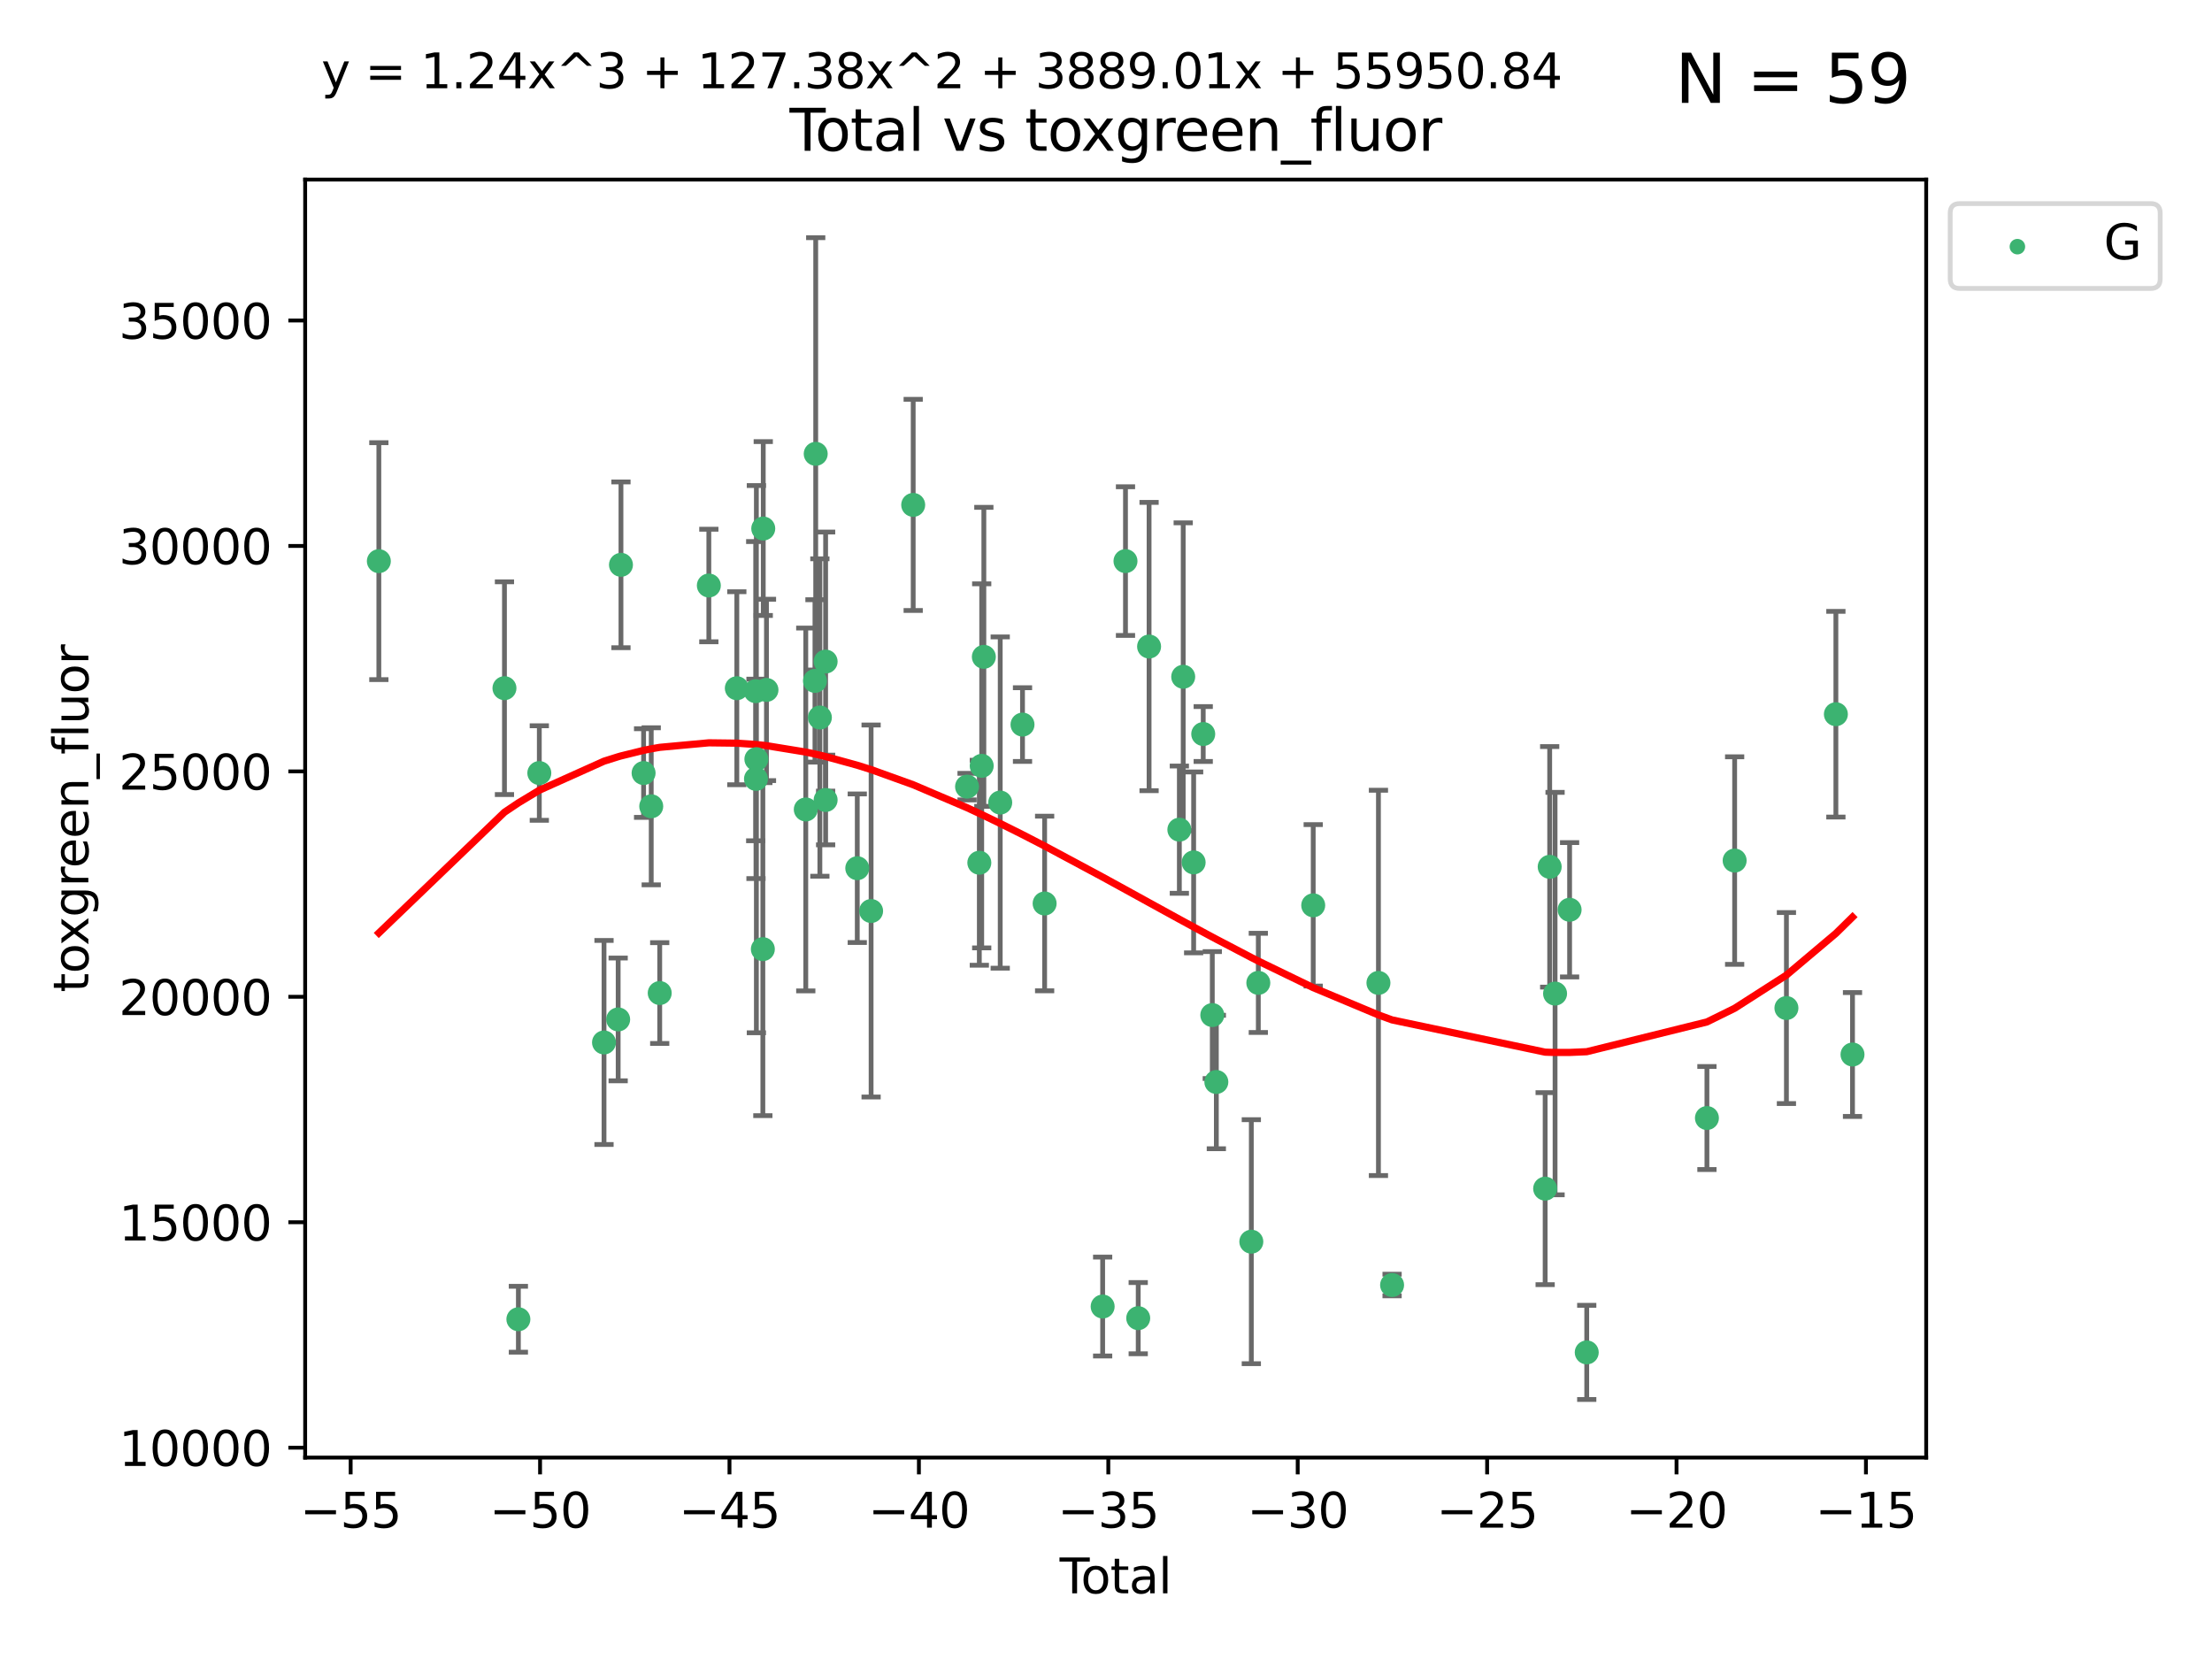 <?xml version="1.0" encoding="utf-8" standalone="no"?>
<!DOCTYPE svg PUBLIC "-//W3C//DTD SVG 1.1//EN"
  "http://www.w3.org/Graphics/SVG/1.1/DTD/svg11.dtd">
<svg xmlns:xlink="http://www.w3.org/1999/xlink" width="460.8pt" height="345.6pt" viewBox="0 0 460.8 345.6" xmlns="http://www.w3.org/2000/svg" version="1.1">
 <defs>
  <style type="text/css">*{stroke-linejoin: round; stroke-linecap: butt}</style>
 </defs>
 <g id="figure_1">
  <g id="patch_1">
   <path d="M 0 345.6 
L 460.8 345.6 
L 460.8 0 
L 0 0 
z
" style="fill: #ffffff"/>
  </g>
  <g id="axes_1">
   <g id="patch_2">
    <path d="M 63.571 303.64 
L 401.26 303.64 
L 401.26 37.411 
L 63.571 37.411 
z
" style="fill: #ffffff"/>
   </g>
   <g id="PathCollection_1">
    <defs>
     <path id="mf8cd1fddd3" d="M 0 1.118 
C 0.297 1.118 0.581 1 0.791 0.791 
C 1 0.581 1.118 0.297 1.118 0 
C 1.118 -0.297 1 -0.581 0.791 -0.791 
C 0.581 -1 0.297 -1.118 0 -1.118 
C -0.297 -1.118 -0.581 -1 -0.791 -0.791 
C -1 -0.581 -1.118 -0.297 -1.118 0 
C -1.118 0.297 -1 0.581 -0.791 0.791 
C -0.581 1 -0.297 1.118 0 1.118 
z
" style="stroke: #3cb371"/>
    </defs>
    <g clip-path="url(#p9c5509c173)">
     <use xlink:href="#mf8cd1fddd3" x="78.921" y="116.899" style="fill: #3cb371; stroke: #3cb371"/>
     <use xlink:href="#mf8cd1fddd3" x="105.088" y="143.36" style="fill: #3cb371; stroke: #3cb371"/>
     <use xlink:href="#mf8cd1fddd3" x="107.989" y="274.823" style="fill: #3cb371; stroke: #3cb371"/>
     <use xlink:href="#mf8cd1fddd3" x="112.349" y="161.039" style="fill: #3cb371; stroke: #3cb371"/>
     <use xlink:href="#mf8cd1fddd3" x="125.827" y="217.164" style="fill: #3cb371; stroke: #3cb371"/>
     <use xlink:href="#mf8cd1fddd3" x="128.775" y="212.367" style="fill: #3cb371; stroke: #3cb371"/>
     <use xlink:href="#mf8cd1fddd3" x="129.358" y="117.664" style="fill: #3cb371; stroke: #3cb371"/>
     <use xlink:href="#mf8cd1fddd3" x="134.072" y="161.041" style="fill: #3cb371; stroke: #3cb371"/>
     <use xlink:href="#mf8cd1fddd3" x="135.663" y="167.968" style="fill: #3cb371; stroke: #3cb371"/>
     <use xlink:href="#mf8cd1fddd3" x="137.431" y="206.869" style="fill: #3cb371; stroke: #3cb371"/>
     <use xlink:href="#mf8cd1fddd3" x="147.665" y="121.972" style="fill: #3cb371; stroke: #3cb371"/>
     <use xlink:href="#mf8cd1fddd3" x="153.493" y="143.369" style="fill: #3cb371; stroke: #3cb371"/>
     <use xlink:href="#mf8cd1fddd3" x="157.427" y="143.982" style="fill: #3cb371; stroke: #3cb371"/>
     <use xlink:href="#mf8cd1fddd3" x="157.486" y="162.255" style="fill: #3cb371; stroke: #3cb371"/>
     <use xlink:href="#mf8cd1fddd3" x="157.567" y="158.144" style="fill: #3cb371; stroke: #3cb371"/>
     <use xlink:href="#mf8cd1fddd3" x="158.916" y="197.724" style="fill: #3cb371; stroke: #3cb371"/>
     <use xlink:href="#mf8cd1fddd3" x="159" y="110.105" style="fill: #3cb371; stroke: #3cb371"/>
     <use xlink:href="#mf8cd1fddd3" x="159.67" y="143.724" style="fill: #3cb371; stroke: #3cb371"/>
     <use xlink:href="#mf8cd1fddd3" x="167.858" y="168.626" style="fill: #3cb371; stroke: #3cb371"/>
     <use xlink:href="#mf8cd1fddd3" x="169.773" y="141.845" style="fill: #3cb371; stroke: #3cb371"/>
     <use xlink:href="#mf8cd1fddd3" x="169.928" y="94.542" style="fill: #3cb371; stroke: #3cb371"/>
     <use xlink:href="#mf8cd1fddd3" x="170.795" y="149.472" style="fill: #3cb371; stroke: #3cb371"/>
     <use xlink:href="#mf8cd1fddd3" x="171.992" y="137.816" style="fill: #3cb371; stroke: #3cb371"/>
     <use xlink:href="#mf8cd1fddd3" x="171.993" y="166.652" style="fill: #3cb371; stroke: #3cb371"/>
     <use xlink:href="#mf8cd1fddd3" x="178.586" y="180.864" style="fill: #3cb371; stroke: #3cb371"/>
     <use xlink:href="#mf8cd1fddd3" x="181.467" y="189.78" style="fill: #3cb371; stroke: #3cb371"/>
     <use xlink:href="#mf8cd1fddd3" x="190.235" y="105.18" style="fill: #3cb371; stroke: #3cb371"/>
     <use xlink:href="#mf8cd1fddd3" x="201.458" y="163.87" style="fill: #3cb371; stroke: #3cb371"/>
     <use xlink:href="#mf8cd1fddd3" x="204.012" y="179.722" style="fill: #3cb371; stroke: #3cb371"/>
     <use xlink:href="#mf8cd1fddd3" x="204.508" y="159.539" style="fill: #3cb371; stroke: #3cb371"/>
     <use xlink:href="#mf8cd1fddd3" x="204.953" y="136.833" style="fill: #3cb371; stroke: #3cb371"/>
     <use xlink:href="#mf8cd1fddd3" x="208.365" y="167.187" style="fill: #3cb371; stroke: #3cb371"/>
     <use xlink:href="#mf8cd1fddd3" x="213.007" y="150.945" style="fill: #3cb371; stroke: #3cb371"/>
     <use xlink:href="#mf8cd1fddd3" x="217.615" y="188.213" style="fill: #3cb371; stroke: #3cb371"/>
     <use xlink:href="#mf8cd1fddd3" x="229.702" y="272.174" style="fill: #3cb371; stroke: #3cb371"/>
     <use xlink:href="#mf8cd1fddd3" x="234.46" y="116.889" style="fill: #3cb371; stroke: #3cb371"/>
     <use xlink:href="#mf8cd1fddd3" x="237.112" y="274.596" style="fill: #3cb371; stroke: #3cb371"/>
     <use xlink:href="#mf8cd1fddd3" x="239.375" y="134.684" style="fill: #3cb371; stroke: #3cb371"/>
     <use xlink:href="#mf8cd1fddd3" x="245.681" y="172.835" style="fill: #3cb371; stroke: #3cb371"/>
     <use xlink:href="#mf8cd1fddd3" x="246.484" y="140.981" style="fill: #3cb371; stroke: #3cb371"/>
     <use xlink:href="#mf8cd1fddd3" x="248.657" y="179.653" style="fill: #3cb371; stroke: #3cb371"/>
     <use xlink:href="#mf8cd1fddd3" x="250.655" y="152.91" style="fill: #3cb371; stroke: #3cb371"/>
     <use xlink:href="#mf8cd1fddd3" x="252.543" y="211.457" style="fill: #3cb371; stroke: #3cb371"/>
     <use xlink:href="#mf8cd1fddd3" x="253.387" y="225.4" style="fill: #3cb371; stroke: #3cb371"/>
     <use xlink:href="#mf8cd1fddd3" x="260.673" y="258.664" style="fill: #3cb371; stroke: #3cb371"/>
     <use xlink:href="#mf8cd1fddd3" x="262.13" y="204.751" style="fill: #3cb371; stroke: #3cb371"/>
     <use xlink:href="#mf8cd1fddd3" x="273.567" y="188.597" style="fill: #3cb371; stroke: #3cb371"/>
     <use xlink:href="#mf8cd1fddd3" x="287.154" y="204.756" style="fill: #3cb371; stroke: #3cb371"/>
     <use xlink:href="#mf8cd1fddd3" x="289.997" y="267.696" style="fill: #3cb371; stroke: #3cb371"/>
     <use xlink:href="#mf8cd1fddd3" x="321.883" y="247.614" style="fill: #3cb371; stroke: #3cb371"/>
     <use xlink:href="#mf8cd1fddd3" x="322.828" y="180.576" style="fill: #3cb371; stroke: #3cb371"/>
     <use xlink:href="#mf8cd1fddd3" x="323.949" y="206.981" style="fill: #3cb371; stroke: #3cb371"/>
     <use xlink:href="#mf8cd1fddd3" x="326.977" y="189.52" style="fill: #3cb371; stroke: #3cb371"/>
     <use xlink:href="#mf8cd1fddd3" x="330.547" y="281.73" style="fill: #3cb371; stroke: #3cb371"/>
     <use xlink:href="#mf8cd1fddd3" x="355.583" y="232.906" style="fill: #3cb371; stroke: #3cb371"/>
     <use xlink:href="#mf8cd1fddd3" x="361.358" y="179.271" style="fill: #3cb371; stroke: #3cb371"/>
     <use xlink:href="#mf8cd1fddd3" x="372.145" y="209.993" style="fill: #3cb371; stroke: #3cb371"/>
     <use xlink:href="#mf8cd1fddd3" x="382.448" y="148.784" style="fill: #3cb371; stroke: #3cb371"/>
     <use xlink:href="#mf8cd1fddd3" x="385.911" y="219.674" style="fill: #3cb371; stroke: #3cb371"/>
    </g>
   </g>
   <g id="matplotlib.axis_1">
    <g id="xtick_1">
     <g id="line2d_1">
      <defs>
       <path id="m412cf24b0e" d="M 0 0 
L 0 3.5 
" style="stroke: #000000; stroke-width: 0.8"/>
      </defs>
      <g>
       <use xlink:href="#m412cf24b0e" x="73.048" y="303.64" style="stroke: #000000; stroke-width: 0.8"/>
      </g>
     </g>
     <g id="text_1">
      <!-- −55 -->
      <g transform="translate(62.495 318.238)scale(0.1 -0.1)">
       <defs>
        <path id="DejaVuSans-2212" d="M 678 2272 
L 4684 2272 
L 4684 1741 
L 678 1741 
L 678 2272 
z
" transform="scale(0.016)"/>
        <path id="DejaVuSans-35" d="M 691 4666 
L 3169 4666 
L 3169 4134 
L 1269 4134 
L 1269 2991 
Q 1406 3038 1543 3061 
Q 1681 3084 1819 3084 
Q 2600 3084 3056 2656 
Q 3513 2228 3513 1497 
Q 3513 744 3044 326 
Q 2575 -91 1722 -91 
Q 1428 -91 1123 -41 
Q 819 9 494 109 
L 494 744 
Q 775 591 1075 516 
Q 1375 441 1709 441 
Q 2250 441 2565 725 
Q 2881 1009 2881 1497 
Q 2881 1984 2565 2268 
Q 2250 2553 1709 2553 
Q 1456 2553 1204 2497 
Q 953 2441 691 2322 
L 691 4666 
z
" transform="scale(0.016)"/>
       </defs>
       <use xlink:href="#DejaVuSans-2212"/>
       <use xlink:href="#DejaVuSans-35" x="83.789"/>
       <use xlink:href="#DejaVuSans-35" x="147.412"/>
      </g>
     </g>
    </g>
    <g id="xtick_2">
     <g id="line2d_2">
      <g>
       <use xlink:href="#m412cf24b0e" x="112.506" y="303.64" style="stroke: #000000; stroke-width: 0.8"/>
      </g>
     </g>
     <g id="text_2">
      <!-- −50 -->
      <g transform="translate(101.953 318.238)scale(0.1 -0.1)">
       <defs>
        <path id="DejaVuSans-30" d="M 2034 4250 
Q 1547 4250 1301 3770 
Q 1056 3291 1056 2328 
Q 1056 1369 1301 889 
Q 1547 409 2034 409 
Q 2525 409 2770 889 
Q 3016 1369 3016 2328 
Q 3016 3291 2770 3770 
Q 2525 4250 2034 4250 
z
M 2034 4750 
Q 2819 4750 3233 4129 
Q 3647 3509 3647 2328 
Q 3647 1150 3233 529 
Q 2819 -91 2034 -91 
Q 1250 -91 836 529 
Q 422 1150 422 2328 
Q 422 3509 836 4129 
Q 1250 4750 2034 4750 
z
" transform="scale(0.016)"/>
       </defs>
       <use xlink:href="#DejaVuSans-2212"/>
       <use xlink:href="#DejaVuSans-35" x="83.789"/>
       <use xlink:href="#DejaVuSans-30" x="147.412"/>
      </g>
     </g>
    </g>
    <g id="xtick_3">
     <g id="line2d_3">
      <g>
       <use xlink:href="#m412cf24b0e" x="151.964" y="303.64" style="stroke: #000000; stroke-width: 0.8"/>
      </g>
     </g>
     <g id="text_3">
      <!-- −45 -->
      <g transform="translate(141.411 318.238)scale(0.1 -0.1)">
       <defs>
        <path id="DejaVuSans-34" d="M 2419 4116 
L 825 1625 
L 2419 1625 
L 2419 4116 
z
M 2253 4666 
L 3047 4666 
L 3047 1625 
L 3713 1625 
L 3713 1100 
L 3047 1100 
L 3047 0 
L 2419 0 
L 2419 1100 
L 313 1100 
L 313 1709 
L 2253 4666 
z
" transform="scale(0.016)"/>
       </defs>
       <use xlink:href="#DejaVuSans-2212"/>
       <use xlink:href="#DejaVuSans-34" x="83.789"/>
       <use xlink:href="#DejaVuSans-35" x="147.412"/>
      </g>
     </g>
    </g>
    <g id="xtick_4">
     <g id="line2d_4">
      <g>
       <use xlink:href="#m412cf24b0e" x="191.422" y="303.64" style="stroke: #000000; stroke-width: 0.8"/>
      </g>
     </g>
     <g id="text_4">
      <!-- −40 -->
      <g transform="translate(180.869 318.238)scale(0.1 -0.1)">
       <use xlink:href="#DejaVuSans-2212"/>
       <use xlink:href="#DejaVuSans-34" x="83.789"/>
       <use xlink:href="#DejaVuSans-30" x="147.412"/>
      </g>
     </g>
    </g>
    <g id="xtick_5">
     <g id="line2d_5">
      <g>
       <use xlink:href="#m412cf24b0e" x="230.88" y="303.64" style="stroke: #000000; stroke-width: 0.8"/>
      </g>
     </g>
     <g id="text_5">
      <!-- −35 -->
      <g transform="translate(220.327 318.238)scale(0.1 -0.1)">
       <defs>
        <path id="DejaVuSans-33" d="M 2597 2516 
Q 3050 2419 3304 2112 
Q 3559 1806 3559 1356 
Q 3559 666 3084 287 
Q 2609 -91 1734 -91 
Q 1441 -91 1130 -33 
Q 819 25 488 141 
L 488 750 
Q 750 597 1062 519 
Q 1375 441 1716 441 
Q 2309 441 2620 675 
Q 2931 909 2931 1356 
Q 2931 1769 2642 2001 
Q 2353 2234 1838 2234 
L 1294 2234 
L 1294 2753 
L 1863 2753 
Q 2328 2753 2575 2939 
Q 2822 3125 2822 3475 
Q 2822 3834 2567 4026 
Q 2313 4219 1838 4219 
Q 1578 4219 1281 4162 
Q 984 4106 628 3988 
L 628 4550 
Q 988 4650 1302 4700 
Q 1616 4750 1894 4750 
Q 2613 4750 3031 4423 
Q 3450 4097 3450 3541 
Q 3450 3153 3228 2886 
Q 3006 2619 2597 2516 
z
" transform="scale(0.016)"/>
       </defs>
       <use xlink:href="#DejaVuSans-2212"/>
       <use xlink:href="#DejaVuSans-33" x="83.789"/>
       <use xlink:href="#DejaVuSans-35" x="147.412"/>
      </g>
     </g>
    </g>
    <g id="xtick_6">
     <g id="line2d_6">
      <g>
       <use xlink:href="#m412cf24b0e" x="270.337" y="303.64" style="stroke: #000000; stroke-width: 0.8"/>
      </g>
     </g>
     <g id="text_6">
      <!-- −30 -->
      <g transform="translate(259.785 318.238)scale(0.1 -0.1)">
       <use xlink:href="#DejaVuSans-2212"/>
       <use xlink:href="#DejaVuSans-33" x="83.789"/>
       <use xlink:href="#DejaVuSans-30" x="147.412"/>
      </g>
     </g>
    </g>
    <g id="xtick_7">
     <g id="line2d_7">
      <g>
       <use xlink:href="#m412cf24b0e" x="309.795" y="303.64" style="stroke: #000000; stroke-width: 0.8"/>
      </g>
     </g>
     <g id="text_7">
      <!-- −25 -->
      <g transform="translate(299.243 318.238)scale(0.1 -0.1)">
       <defs>
        <path id="DejaVuSans-32" d="M 1228 531 
L 3431 531 
L 3431 0 
L 469 0 
L 469 531 
Q 828 903 1448 1529 
Q 2069 2156 2228 2338 
Q 2531 2678 2651 2914 
Q 2772 3150 2772 3378 
Q 2772 3750 2511 3984 
Q 2250 4219 1831 4219 
Q 1534 4219 1204 4116 
Q 875 4013 500 3803 
L 500 4441 
Q 881 4594 1212 4672 
Q 1544 4750 1819 4750 
Q 2544 4750 2975 4387 
Q 3406 4025 3406 3419 
Q 3406 3131 3298 2873 
Q 3191 2616 2906 2266 
Q 2828 2175 2409 1742 
Q 1991 1309 1228 531 
z
" transform="scale(0.016)"/>
       </defs>
       <use xlink:href="#DejaVuSans-2212"/>
       <use xlink:href="#DejaVuSans-32" x="83.789"/>
       <use xlink:href="#DejaVuSans-35" x="147.412"/>
      </g>
     </g>
    </g>
    <g id="xtick_8">
     <g id="line2d_8">
      <g>
       <use xlink:href="#m412cf24b0e" x="349.253" y="303.64" style="stroke: #000000; stroke-width: 0.8"/>
      </g>
     </g>
     <g id="text_8">
      <!-- −20 -->
      <g transform="translate(338.701 318.238)scale(0.1 -0.1)">
       <use xlink:href="#DejaVuSans-2212"/>
       <use xlink:href="#DejaVuSans-32" x="83.789"/>
       <use xlink:href="#DejaVuSans-30" x="147.412"/>
      </g>
     </g>
    </g>
    <g id="xtick_9">
     <g id="line2d_9">
      <g>
       <use xlink:href="#m412cf24b0e" x="388.711" y="303.64" style="stroke: #000000; stroke-width: 0.8"/>
      </g>
     </g>
     <g id="text_9">
      <!-- −15 -->
      <g transform="translate(378.159 318.238)scale(0.1 -0.1)">
       <defs>
        <path id="DejaVuSans-31" d="M 794 531 
L 1825 531 
L 1825 4091 
L 703 3866 
L 703 4441 
L 1819 4666 
L 2450 4666 
L 2450 531 
L 3481 531 
L 3481 0 
L 794 0 
L 794 531 
z
" transform="scale(0.016)"/>
       </defs>
       <use xlink:href="#DejaVuSans-2212"/>
       <use xlink:href="#DejaVuSans-31" x="83.789"/>
       <use xlink:href="#DejaVuSans-35" x="147.412"/>
      </g>
     </g>
    </g>
    <g id="text_10">
     <!-- Total -->
     <g transform="translate(220.739 331.917)scale(0.1 -0.1)">
      <defs>
       <path id="DejaVuSans-54" d="M -19 4666 
L 3928 4666 
L 3928 4134 
L 2272 4134 
L 2272 0 
L 1638 0 
L 1638 4134 
L -19 4134 
L -19 4666 
z
" transform="scale(0.016)"/>
       <path id="DejaVuSans-6f" d="M 1959 3097 
Q 1497 3097 1228 2736 
Q 959 2375 959 1747 
Q 959 1119 1226 758 
Q 1494 397 1959 397 
Q 2419 397 2687 759 
Q 2956 1122 2956 1747 
Q 2956 2369 2687 2733 
Q 2419 3097 1959 3097 
z
M 1959 3584 
Q 2709 3584 3137 3096 
Q 3566 2609 3566 1747 
Q 3566 888 3137 398 
Q 2709 -91 1959 -91 
Q 1206 -91 779 398 
Q 353 888 353 1747 
Q 353 2609 779 3096 
Q 1206 3584 1959 3584 
z
" transform="scale(0.016)"/>
       <path id="DejaVuSans-74" d="M 1172 4494 
L 1172 3500 
L 2356 3500 
L 2356 3053 
L 1172 3053 
L 1172 1153 
Q 1172 725 1289 603 
Q 1406 481 1766 481 
L 2356 481 
L 2356 0 
L 1766 0 
Q 1100 0 847 248 
Q 594 497 594 1153 
L 594 3053 
L 172 3053 
L 172 3500 
L 594 3500 
L 594 4494 
L 1172 4494 
z
" transform="scale(0.016)"/>
       <path id="DejaVuSans-61" d="M 2194 1759 
Q 1497 1759 1228 1600 
Q 959 1441 959 1056 
Q 959 750 1161 570 
Q 1363 391 1709 391 
Q 2188 391 2477 730 
Q 2766 1069 2766 1631 
L 2766 1759 
L 2194 1759 
z
M 3341 1997 
L 3341 0 
L 2766 0 
L 2766 531 
Q 2569 213 2275 61 
Q 1981 -91 1556 -91 
Q 1019 -91 701 211 
Q 384 513 384 1019 
Q 384 1609 779 1909 
Q 1175 2209 1959 2209 
L 2766 2209 
L 2766 2266 
Q 2766 2663 2505 2880 
Q 2244 3097 1772 3097 
Q 1472 3097 1187 3025 
Q 903 2953 641 2809 
L 641 3341 
Q 956 3463 1253 3523 
Q 1550 3584 1831 3584 
Q 2591 3584 2966 3190 
Q 3341 2797 3341 1997 
z
" transform="scale(0.016)"/>
       <path id="DejaVuSans-6c" d="M 603 4863 
L 1178 4863 
L 1178 0 
L 603 0 
L 603 4863 
z
" transform="scale(0.016)"/>
      </defs>
      <use xlink:href="#DejaVuSans-54"/>
      <use xlink:href="#DejaVuSans-6f" x="44.084"/>
      <use xlink:href="#DejaVuSans-74" x="105.266"/>
      <use xlink:href="#DejaVuSans-61" x="144.475"/>
      <use xlink:href="#DejaVuSans-6c" x="205.754"/>
     </g>
    </g>
   </g>
   <g id="matplotlib.axis_2">
    <g id="ytick_1">
     <g id="line2d_10">
      <defs>
       <path id="mc8ef62e9f2" d="M 0 0 
L -3.5 0 
" style="stroke: #000000; stroke-width: 0.8"/>
      </defs>
      <g>
       <use xlink:href="#mc8ef62e9f2" x="63.571" y="301.578" style="stroke: #000000; stroke-width: 0.8"/>
      </g>
     </g>
     <g id="text_11">
      <!-- 10000 -->
      <g transform="translate(24.759 305.377)scale(0.1 -0.1)">
       <use xlink:href="#DejaVuSans-31"/>
       <use xlink:href="#DejaVuSans-30" x="63.623"/>
       <use xlink:href="#DejaVuSans-30" x="127.246"/>
       <use xlink:href="#DejaVuSans-30" x="190.869"/>
       <use xlink:href="#DejaVuSans-30" x="254.492"/>
      </g>
     </g>
    </g>
    <g id="ytick_2">
     <g id="line2d_11">
      <g>
       <use xlink:href="#mc8ef62e9f2" x="63.571" y="254.616" style="stroke: #000000; stroke-width: 0.8"/>
      </g>
     </g>
     <g id="text_12">
      <!-- 15000 -->
      <g transform="translate(24.759 258.415)scale(0.1 -0.1)">
       <use xlink:href="#DejaVuSans-31"/>
       <use xlink:href="#DejaVuSans-35" x="63.623"/>
       <use xlink:href="#DejaVuSans-30" x="127.246"/>
       <use xlink:href="#DejaVuSans-30" x="190.869"/>
       <use xlink:href="#DejaVuSans-30" x="254.492"/>
      </g>
     </g>
    </g>
    <g id="ytick_3">
     <g id="line2d_12">
      <g>
       <use xlink:href="#mc8ef62e9f2" x="63.571" y="207.654" style="stroke: #000000; stroke-width: 0.8"/>
      </g>
     </g>
     <g id="text_13">
      <!-- 20000 -->
      <g transform="translate(24.759 211.453)scale(0.1 -0.1)">
       <use xlink:href="#DejaVuSans-32"/>
       <use xlink:href="#DejaVuSans-30" x="63.623"/>
       <use xlink:href="#DejaVuSans-30" x="127.246"/>
       <use xlink:href="#DejaVuSans-30" x="190.869"/>
       <use xlink:href="#DejaVuSans-30" x="254.492"/>
      </g>
     </g>
    </g>
    <g id="ytick_4">
     <g id="line2d_13">
      <g>
       <use xlink:href="#mc8ef62e9f2" x="63.571" y="160.692" style="stroke: #000000; stroke-width: 0.8"/>
      </g>
     </g>
     <g id="text_14">
      <!-- 25000 -->
      <g transform="translate(24.759 164.491)scale(0.1 -0.1)">
       <use xlink:href="#DejaVuSans-32"/>
       <use xlink:href="#DejaVuSans-35" x="63.623"/>
       <use xlink:href="#DejaVuSans-30" x="127.246"/>
       <use xlink:href="#DejaVuSans-30" x="190.869"/>
       <use xlink:href="#DejaVuSans-30" x="254.492"/>
      </g>
     </g>
    </g>
    <g id="ytick_5">
     <g id="line2d_14">
      <g>
       <use xlink:href="#mc8ef62e9f2" x="63.571" y="113.729" style="stroke: #000000; stroke-width: 0.8"/>
      </g>
     </g>
     <g id="text_15">
      <!-- 30000 -->
      <g transform="translate(24.759 117.529)scale(0.1 -0.1)">
       <use xlink:href="#DejaVuSans-33"/>
       <use xlink:href="#DejaVuSans-30" x="63.623"/>
       <use xlink:href="#DejaVuSans-30" x="127.246"/>
       <use xlink:href="#DejaVuSans-30" x="190.869"/>
       <use xlink:href="#DejaVuSans-30" x="254.492"/>
      </g>
     </g>
    </g>
    <g id="ytick_6">
     <g id="line2d_15">
      <g>
       <use xlink:href="#mc8ef62e9f2" x="63.571" y="66.767" style="stroke: #000000; stroke-width: 0.8"/>
      </g>
     </g>
     <g id="text_16">
      <!-- 35000 -->
      <g transform="translate(24.759 70.567)scale(0.1 -0.1)">
       <use xlink:href="#DejaVuSans-33"/>
       <use xlink:href="#DejaVuSans-35" x="63.623"/>
       <use xlink:href="#DejaVuSans-30" x="127.246"/>
       <use xlink:href="#DejaVuSans-30" x="190.869"/>
       <use xlink:href="#DejaVuSans-30" x="254.492"/>
      </g>
     </g>
    </g>
    <g id="text_17">
     <!-- toxgreen_fluor -->
     <g transform="translate(18.401 206.72)rotate(-90)scale(0.1 -0.1)">
      <defs>
       <path id="DejaVuSans-78" d="M 3513 3500 
L 2247 1797 
L 3578 0 
L 2900 0 
L 1881 1375 
L 863 0 
L 184 0 
L 1544 1831 
L 300 3500 
L 978 3500 
L 1906 2253 
L 2834 3500 
L 3513 3500 
z
" transform="scale(0.016)"/>
       <path id="DejaVuSans-67" d="M 2906 1791 
Q 2906 2416 2648 2759 
Q 2391 3103 1925 3103 
Q 1463 3103 1205 2759 
Q 947 2416 947 1791 
Q 947 1169 1205 825 
Q 1463 481 1925 481 
Q 2391 481 2648 825 
Q 2906 1169 2906 1791 
z
M 3481 434 
Q 3481 -459 3084 -895 
Q 2688 -1331 1869 -1331 
Q 1566 -1331 1297 -1286 
Q 1028 -1241 775 -1147 
L 775 -588 
Q 1028 -725 1275 -790 
Q 1522 -856 1778 -856 
Q 2344 -856 2625 -561 
Q 2906 -266 2906 331 
L 2906 616 
Q 2728 306 2450 153 
Q 2172 0 1784 0 
Q 1141 0 747 490 
Q 353 981 353 1791 
Q 353 2603 747 3093 
Q 1141 3584 1784 3584 
Q 2172 3584 2450 3431 
Q 2728 3278 2906 2969 
L 2906 3500 
L 3481 3500 
L 3481 434 
z
" transform="scale(0.016)"/>
       <path id="DejaVuSans-72" d="M 2631 2963 
Q 2534 3019 2420 3045 
Q 2306 3072 2169 3072 
Q 1681 3072 1420 2755 
Q 1159 2438 1159 1844 
L 1159 0 
L 581 0 
L 581 3500 
L 1159 3500 
L 1159 2956 
Q 1341 3275 1631 3429 
Q 1922 3584 2338 3584 
Q 2397 3584 2469 3576 
Q 2541 3569 2628 3553 
L 2631 2963 
z
" transform="scale(0.016)"/>
       <path id="DejaVuSans-65" d="M 3597 1894 
L 3597 1613 
L 953 1613 
Q 991 1019 1311 708 
Q 1631 397 2203 397 
Q 2534 397 2845 478 
Q 3156 559 3463 722 
L 3463 178 
Q 3153 47 2828 -22 
Q 2503 -91 2169 -91 
Q 1331 -91 842 396 
Q 353 884 353 1716 
Q 353 2575 817 3079 
Q 1281 3584 2069 3584 
Q 2775 3584 3186 3129 
Q 3597 2675 3597 1894 
z
M 3022 2063 
Q 3016 2534 2758 2815 
Q 2500 3097 2075 3097 
Q 1594 3097 1305 2825 
Q 1016 2553 972 2059 
L 3022 2063 
z
" transform="scale(0.016)"/>
       <path id="DejaVuSans-6e" d="M 3513 2113 
L 3513 0 
L 2938 0 
L 2938 2094 
Q 2938 2591 2744 2837 
Q 2550 3084 2163 3084 
Q 1697 3084 1428 2787 
Q 1159 2491 1159 1978 
L 1159 0 
L 581 0 
L 581 3500 
L 1159 3500 
L 1159 2956 
Q 1366 3272 1645 3428 
Q 1925 3584 2291 3584 
Q 2894 3584 3203 3211 
Q 3513 2838 3513 2113 
z
" transform="scale(0.016)"/>
       <path id="DejaVuSans-5f" d="M 3263 -1063 
L 3263 -1509 
L -63 -1509 
L -63 -1063 
L 3263 -1063 
z
" transform="scale(0.016)"/>
       <path id="DejaVuSans-66" d="M 2375 4863 
L 2375 4384 
L 1825 4384 
Q 1516 4384 1395 4259 
Q 1275 4134 1275 3809 
L 1275 3500 
L 2222 3500 
L 2222 3053 
L 1275 3053 
L 1275 0 
L 697 0 
L 697 3053 
L 147 3053 
L 147 3500 
L 697 3500 
L 697 3744 
Q 697 4328 969 4595 
Q 1241 4863 1831 4863 
L 2375 4863 
z
" transform="scale(0.016)"/>
       <path id="DejaVuSans-75" d="M 544 1381 
L 544 3500 
L 1119 3500 
L 1119 1403 
Q 1119 906 1312 657 
Q 1506 409 1894 409 
Q 2359 409 2629 706 
Q 2900 1003 2900 1516 
L 2900 3500 
L 3475 3500 
L 3475 0 
L 2900 0 
L 2900 538 
Q 2691 219 2414 64 
Q 2138 -91 1772 -91 
Q 1169 -91 856 284 
Q 544 659 544 1381 
z
M 1991 3584 
L 1991 3584 
z
" transform="scale(0.016)"/>
      </defs>
      <use xlink:href="#DejaVuSans-74"/>
      <use xlink:href="#DejaVuSans-6f" x="39.209"/>
      <use xlink:href="#DejaVuSans-78" x="97.266"/>
      <use xlink:href="#DejaVuSans-67" x="156.445"/>
      <use xlink:href="#DejaVuSans-72" x="219.922"/>
      <use xlink:href="#DejaVuSans-65" x="258.785"/>
      <use xlink:href="#DejaVuSans-65" x="320.309"/>
      <use xlink:href="#DejaVuSans-6e" x="381.832"/>
      <use xlink:href="#DejaVuSans-5f" x="445.211"/>
      <use xlink:href="#DejaVuSans-66" x="495.211"/>
      <use xlink:href="#DejaVuSans-6c" x="530.416"/>
      <use xlink:href="#DejaVuSans-75" x="558.199"/>
      <use xlink:href="#DejaVuSans-6f" x="621.578"/>
      <use xlink:href="#DejaVuSans-72" x="682.76"/>
     </g>
    </g>
   </g>
   <g id="LineCollection_1">
    <path d="M 78.921 141.575 
L 78.921 92.223 
" clip-path="url(#p9c5509c173)" style="fill: none; stroke: #696969"/>
    <path d="M 105.088 165.519 
L 105.088 121.2 
" clip-path="url(#p9c5509c173)" style="fill: none; stroke: #696969"/>
    <path d="M 107.989 281.687 
L 107.989 267.959 
" clip-path="url(#p9c5509c173)" style="fill: none; stroke: #696969"/>
    <path d="M 112.349 170.885 
L 112.349 151.192 
" clip-path="url(#p9c5509c173)" style="fill: none; stroke: #696969"/>
    <path d="M 125.827 238.415 
L 125.827 195.914 
" clip-path="url(#p9c5509c173)" style="fill: none; stroke: #696969"/>
    <path d="M 128.775 225.155 
L 128.775 199.579 
" clip-path="url(#p9c5509c173)" style="fill: none; stroke: #696969"/>
    <path d="M 129.358 134.93 
L 129.358 100.399 
" clip-path="url(#p9c5509c173)" style="fill: none; stroke: #696969"/>
    <path d="M 134.072 170.274 
L 134.072 151.808 
" clip-path="url(#p9c5509c173)" style="fill: none; stroke: #696969"/>
    <path d="M 135.663 184.328 
L 135.663 151.608 
" clip-path="url(#p9c5509c173)" style="fill: none; stroke: #696969"/>
    <path d="M 137.431 217.365 
L 137.431 196.373 
" clip-path="url(#p9c5509c173)" style="fill: none; stroke: #696969"/>
    <path d="M 147.665 133.695 
L 147.665 110.249 
" clip-path="url(#p9c5509c173)" style="fill: none; stroke: #696969"/>
    <path d="M 153.493 163.475 
L 153.493 123.263 
" clip-path="url(#p9c5509c173)" style="fill: none; stroke: #696969"/>
    <path d="M 157.427 175.149 
L 157.427 112.815 
" clip-path="url(#p9c5509c173)" style="fill: none; stroke: #696969"/>
    <path d="M 157.486 183.026 
L 157.486 141.483 
" clip-path="url(#p9c5509c173)" style="fill: none; stroke: #696969"/>
    <path d="M 157.567 215.141 
L 157.567 101.147 
" clip-path="url(#p9c5509c173)" style="fill: none; stroke: #696969"/>
    <path d="M 158.916 232.41 
L 158.916 163.038 
" clip-path="url(#p9c5509c173)" style="fill: none; stroke: #696969"/>
    <path d="M 159 128.214 
L 159 91.996 
" clip-path="url(#p9c5509c173)" style="fill: none; stroke: #696969"/>
    <path d="M 159.67 162.616 
L 159.67 124.833 
" clip-path="url(#p9c5509c173)" style="fill: none; stroke: #696969"/>
    <path d="M 167.858 206.42 
L 167.858 130.833 
" clip-path="url(#p9c5509c173)" style="fill: none; stroke: #696969"/>
    <path d="M 169.773 158.76 
L 169.773 124.93 
" clip-path="url(#p9c5509c173)" style="fill: none; stroke: #696969"/>
    <path d="M 169.928 139.571 
L 169.928 49.513 
" clip-path="url(#p9c5509c173)" style="fill: none; stroke: #696969"/>
    <path d="M 170.795 182.531 
L 170.795 116.413 
" clip-path="url(#p9c5509c173)" style="fill: none; stroke: #696969"/>
    <path d="M 171.992 164.801 
L 171.992 110.832 
" clip-path="url(#p9c5509c173)" style="fill: none; stroke: #696969"/>
    <path d="M 171.993 175.996 
L 171.993 157.309 
" clip-path="url(#p9c5509c173)" style="fill: none; stroke: #696969"/>
    <path d="M 178.586 196.341 
L 178.586 165.387 
" clip-path="url(#p9c5509c173)" style="fill: none; stroke: #696969"/>
    <path d="M 181.467 228.527 
L 181.467 151.033 
" clip-path="url(#p9c5509c173)" style="fill: none; stroke: #696969"/>
    <path d="M 190.235 127.172 
L 190.235 83.187 
" clip-path="url(#p9c5509c173)" style="fill: none; stroke: #696969"/>
    <path d="M 201.458 166.637 
L 201.458 161.103 
" clip-path="url(#p9c5509c173)" style="fill: none; stroke: #696969"/>
    <path d="M 204.012 201.075 
L 204.012 158.37 
" clip-path="url(#p9c5509c173)" style="fill: none; stroke: #696969"/>
    <path d="M 204.508 197.459 
L 204.508 121.619 
" clip-path="url(#p9c5509c173)" style="fill: none; stroke: #696969"/>
    <path d="M 204.953 167.979 
L 204.953 105.687 
" clip-path="url(#p9c5509c173)" style="fill: none; stroke: #696969"/>
    <path d="M 208.365 201.691 
L 208.365 132.683 
" clip-path="url(#p9c5509c173)" style="fill: none; stroke: #696969"/>
    <path d="M 213.007 158.623 
L 213.007 143.267 
" clip-path="url(#p9c5509c173)" style="fill: none; stroke: #696969"/>
    <path d="M 217.615 206.402 
L 217.615 170.023 
" clip-path="url(#p9c5509c173)" style="fill: none; stroke: #696969"/>
    <path d="M 229.702 282.475 
L 229.702 261.873 
" clip-path="url(#p9c5509c173)" style="fill: none; stroke: #696969"/>
    <path d="M 234.46 132.376 
L 234.46 101.402 
" clip-path="url(#p9c5509c173)" style="fill: none; stroke: #696969"/>
    <path d="M 237.112 282.014 
L 237.112 267.178 
" clip-path="url(#p9c5509c173)" style="fill: none; stroke: #696969"/>
    <path d="M 239.375 164.712 
L 239.375 104.655 
" clip-path="url(#p9c5509c173)" style="fill: none; stroke: #696969"/>
    <path d="M 245.681 186.089 
L 245.681 159.581 
" clip-path="url(#p9c5509c173)" style="fill: none; stroke: #696969"/>
    <path d="M 246.484 173.044 
L 246.484 108.918 
" clip-path="url(#p9c5509c173)" style="fill: none; stroke: #696969"/>
    <path d="M 248.657 198.492 
L 248.657 160.814 
" clip-path="url(#p9c5509c173)" style="fill: none; stroke: #696969"/>
    <path d="M 250.655 158.625 
L 250.655 147.195 
" clip-path="url(#p9c5509c173)" style="fill: none; stroke: #696969"/>
    <path d="M 252.543 224.679 
L 252.543 198.235 
" clip-path="url(#p9c5509c173)" style="fill: none; stroke: #696969"/>
    <path d="M 253.387 239.301 
L 253.387 211.499 
" clip-path="url(#p9c5509c173)" style="fill: none; stroke: #696969"/>
    <path d="M 260.673 284.078 
L 260.673 233.25 
" clip-path="url(#p9c5509c173)" style="fill: none; stroke: #696969"/>
    <path d="M 262.13 215.081 
L 262.13 194.421 
" clip-path="url(#p9c5509c173)" style="fill: none; stroke: #696969"/>
    <path d="M 273.567 205.411 
L 273.567 171.782 
" clip-path="url(#p9c5509c173)" style="fill: none; stroke: #696969"/>
    <path d="M 287.154 244.888 
L 287.154 164.624 
" clip-path="url(#p9c5509c173)" style="fill: none; stroke: #696969"/>
    <path d="M 289.997 269.949 
L 289.997 265.442 
" clip-path="url(#p9c5509c173)" style="fill: none; stroke: #696969"/>
    <path d="M 321.883 267.612 
L 321.883 227.616 
" clip-path="url(#p9c5509c173)" style="fill: none; stroke: #696969"/>
    <path d="M 322.828 205.632 
L 322.828 155.521 
" clip-path="url(#p9c5509c173)" style="fill: none; stroke: #696969"/>
    <path d="M 323.949 248.897 
L 323.949 165.065 
" clip-path="url(#p9c5509c173)" style="fill: none; stroke: #696969"/>
    <path d="M 326.977 203.512 
L 326.977 175.527 
" clip-path="url(#p9c5509c173)" style="fill: none; stroke: #696969"/>
    <path d="M 330.547 291.539 
L 330.547 271.921 
" clip-path="url(#p9c5509c173)" style="fill: none; stroke: #696969"/>
    <path d="M 355.583 243.636 
L 355.583 222.176 
" clip-path="url(#p9c5509c173)" style="fill: none; stroke: #696969"/>
    <path d="M 361.358 200.889 
L 361.358 157.654 
" clip-path="url(#p9c5509c173)" style="fill: none; stroke: #696969"/>
    <path d="M 372.145 229.887 
L 372.145 190.098 
" clip-path="url(#p9c5509c173)" style="fill: none; stroke: #696969"/>
    <path d="M 382.448 170.205 
L 382.448 127.362 
" clip-path="url(#p9c5509c173)" style="fill: none; stroke: #696969"/>
    <path d="M 385.911 232.575 
L 385.911 206.772 
" clip-path="url(#p9c5509c173)" style="fill: none; stroke: #696969"/>
   </g>
   <g id="line2d_16">
    <defs>
     <path id="m9c97bb36c3" d="M 2 0 
L -2 -0 
" style="stroke: #696969"/>
    </defs>
    <g clip-path="url(#p9c5509c173)">
     <use xlink:href="#m9c97bb36c3" x="78.921" y="141.575" style="fill: #696969; stroke: #696969"/>
     <use xlink:href="#m9c97bb36c3" x="105.088" y="165.519" style="fill: #696969; stroke: #696969"/>
     <use xlink:href="#m9c97bb36c3" x="107.989" y="281.687" style="fill: #696969; stroke: #696969"/>
     <use xlink:href="#m9c97bb36c3" x="112.349" y="170.885" style="fill: #696969; stroke: #696969"/>
     <use xlink:href="#m9c97bb36c3" x="125.827" y="238.415" style="fill: #696969; stroke: #696969"/>
     <use xlink:href="#m9c97bb36c3" x="128.775" y="225.155" style="fill: #696969; stroke: #696969"/>
     <use xlink:href="#m9c97bb36c3" x="129.358" y="134.93" style="fill: #696969; stroke: #696969"/>
     <use xlink:href="#m9c97bb36c3" x="134.072" y="170.274" style="fill: #696969; stroke: #696969"/>
     <use xlink:href="#m9c97bb36c3" x="135.663" y="184.328" style="fill: #696969; stroke: #696969"/>
     <use xlink:href="#m9c97bb36c3" x="137.431" y="217.365" style="fill: #696969; stroke: #696969"/>
     <use xlink:href="#m9c97bb36c3" x="147.665" y="133.695" style="fill: #696969; stroke: #696969"/>
     <use xlink:href="#m9c97bb36c3" x="153.493" y="163.475" style="fill: #696969; stroke: #696969"/>
     <use xlink:href="#m9c97bb36c3" x="157.427" y="175.149" style="fill: #696969; stroke: #696969"/>
     <use xlink:href="#m9c97bb36c3" x="157.486" y="183.026" style="fill: #696969; stroke: #696969"/>
     <use xlink:href="#m9c97bb36c3" x="157.567" y="215.141" style="fill: #696969; stroke: #696969"/>
     <use xlink:href="#m9c97bb36c3" x="158.916" y="232.41" style="fill: #696969; stroke: #696969"/>
     <use xlink:href="#m9c97bb36c3" x="159" y="128.214" style="fill: #696969; stroke: #696969"/>
     <use xlink:href="#m9c97bb36c3" x="159.67" y="162.616" style="fill: #696969; stroke: #696969"/>
     <use xlink:href="#m9c97bb36c3" x="167.858" y="206.42" style="fill: #696969; stroke: #696969"/>
     <use xlink:href="#m9c97bb36c3" x="169.773" y="158.76" style="fill: #696969; stroke: #696969"/>
     <use xlink:href="#m9c97bb36c3" x="169.928" y="139.571" style="fill: #696969; stroke: #696969"/>
     <use xlink:href="#m9c97bb36c3" x="170.795" y="182.531" style="fill: #696969; stroke: #696969"/>
     <use xlink:href="#m9c97bb36c3" x="171.992" y="164.801" style="fill: #696969; stroke: #696969"/>
     <use xlink:href="#m9c97bb36c3" x="171.993" y="175.996" style="fill: #696969; stroke: #696969"/>
     <use xlink:href="#m9c97bb36c3" x="178.586" y="196.341" style="fill: #696969; stroke: #696969"/>
     <use xlink:href="#m9c97bb36c3" x="181.467" y="228.527" style="fill: #696969; stroke: #696969"/>
     <use xlink:href="#m9c97bb36c3" x="190.235" y="127.172" style="fill: #696969; stroke: #696969"/>
     <use xlink:href="#m9c97bb36c3" x="201.458" y="166.637" style="fill: #696969; stroke: #696969"/>
     <use xlink:href="#m9c97bb36c3" x="204.012" y="201.075" style="fill: #696969; stroke: #696969"/>
     <use xlink:href="#m9c97bb36c3" x="204.508" y="197.459" style="fill: #696969; stroke: #696969"/>
     <use xlink:href="#m9c97bb36c3" x="204.953" y="167.979" style="fill: #696969; stroke: #696969"/>
     <use xlink:href="#m9c97bb36c3" x="208.365" y="201.691" style="fill: #696969; stroke: #696969"/>
     <use xlink:href="#m9c97bb36c3" x="213.007" y="158.623" style="fill: #696969; stroke: #696969"/>
     <use xlink:href="#m9c97bb36c3" x="217.615" y="206.402" style="fill: #696969; stroke: #696969"/>
     <use xlink:href="#m9c97bb36c3" x="229.702" y="282.475" style="fill: #696969; stroke: #696969"/>
     <use xlink:href="#m9c97bb36c3" x="234.46" y="132.376" style="fill: #696969; stroke: #696969"/>
     <use xlink:href="#m9c97bb36c3" x="237.112" y="282.014" style="fill: #696969; stroke: #696969"/>
     <use xlink:href="#m9c97bb36c3" x="239.375" y="164.712" style="fill: #696969; stroke: #696969"/>
     <use xlink:href="#m9c97bb36c3" x="245.681" y="186.089" style="fill: #696969; stroke: #696969"/>
     <use xlink:href="#m9c97bb36c3" x="246.484" y="173.044" style="fill: #696969; stroke: #696969"/>
     <use xlink:href="#m9c97bb36c3" x="248.657" y="198.492" style="fill: #696969; stroke: #696969"/>
     <use xlink:href="#m9c97bb36c3" x="250.655" y="158.625" style="fill: #696969; stroke: #696969"/>
     <use xlink:href="#m9c97bb36c3" x="252.543" y="224.679" style="fill: #696969; stroke: #696969"/>
     <use xlink:href="#m9c97bb36c3" x="253.387" y="239.301" style="fill: #696969; stroke: #696969"/>
     <use xlink:href="#m9c97bb36c3" x="260.673" y="284.078" style="fill: #696969; stroke: #696969"/>
     <use xlink:href="#m9c97bb36c3" x="262.13" y="215.081" style="fill: #696969; stroke: #696969"/>
     <use xlink:href="#m9c97bb36c3" x="273.567" y="205.411" style="fill: #696969; stroke: #696969"/>
     <use xlink:href="#m9c97bb36c3" x="287.154" y="244.888" style="fill: #696969; stroke: #696969"/>
     <use xlink:href="#m9c97bb36c3" x="289.997" y="269.949" style="fill: #696969; stroke: #696969"/>
     <use xlink:href="#m9c97bb36c3" x="321.883" y="267.612" style="fill: #696969; stroke: #696969"/>
     <use xlink:href="#m9c97bb36c3" x="322.828" y="205.632" style="fill: #696969; stroke: #696969"/>
     <use xlink:href="#m9c97bb36c3" x="323.949" y="248.897" style="fill: #696969; stroke: #696969"/>
     <use xlink:href="#m9c97bb36c3" x="326.977" y="203.512" style="fill: #696969; stroke: #696969"/>
     <use xlink:href="#m9c97bb36c3" x="330.547" y="291.539" style="fill: #696969; stroke: #696969"/>
     <use xlink:href="#m9c97bb36c3" x="355.583" y="243.636" style="fill: #696969; stroke: #696969"/>
     <use xlink:href="#m9c97bb36c3" x="361.358" y="200.889" style="fill: #696969; stroke: #696969"/>
     <use xlink:href="#m9c97bb36c3" x="372.145" y="229.887" style="fill: #696969; stroke: #696969"/>
     <use xlink:href="#m9c97bb36c3" x="382.448" y="170.205" style="fill: #696969; stroke: #696969"/>
     <use xlink:href="#m9c97bb36c3" x="385.911" y="232.575" style="fill: #696969; stroke: #696969"/>
    </g>
   </g>
   <g id="line2d_17">
    <g clip-path="url(#p9c5509c173)">
     <use xlink:href="#m9c97bb36c3" x="78.921" y="92.223" style="fill: #696969; stroke: #696969"/>
     <use xlink:href="#m9c97bb36c3" x="105.088" y="121.2" style="fill: #696969; stroke: #696969"/>
     <use xlink:href="#m9c97bb36c3" x="107.989" y="267.959" style="fill: #696969; stroke: #696969"/>
     <use xlink:href="#m9c97bb36c3" x="112.349" y="151.192" style="fill: #696969; stroke: #696969"/>
     <use xlink:href="#m9c97bb36c3" x="125.827" y="195.914" style="fill: #696969; stroke: #696969"/>
     <use xlink:href="#m9c97bb36c3" x="128.775" y="199.579" style="fill: #696969; stroke: #696969"/>
     <use xlink:href="#m9c97bb36c3" x="129.358" y="100.399" style="fill: #696969; stroke: #696969"/>
     <use xlink:href="#m9c97bb36c3" x="134.072" y="151.808" style="fill: #696969; stroke: #696969"/>
     <use xlink:href="#m9c97bb36c3" x="135.663" y="151.608" style="fill: #696969; stroke: #696969"/>
     <use xlink:href="#m9c97bb36c3" x="137.431" y="196.373" style="fill: #696969; stroke: #696969"/>
     <use xlink:href="#m9c97bb36c3" x="147.665" y="110.249" style="fill: #696969; stroke: #696969"/>
     <use xlink:href="#m9c97bb36c3" x="153.493" y="123.263" style="fill: #696969; stroke: #696969"/>
     <use xlink:href="#m9c97bb36c3" x="157.427" y="112.815" style="fill: #696969; stroke: #696969"/>
     <use xlink:href="#m9c97bb36c3" x="157.486" y="141.483" style="fill: #696969; stroke: #696969"/>
     <use xlink:href="#m9c97bb36c3" x="157.567" y="101.147" style="fill: #696969; stroke: #696969"/>
     <use xlink:href="#m9c97bb36c3" x="158.916" y="163.038" style="fill: #696969; stroke: #696969"/>
     <use xlink:href="#m9c97bb36c3" x="159" y="91.996" style="fill: #696969; stroke: #696969"/>
     <use xlink:href="#m9c97bb36c3" x="159.67" y="124.833" style="fill: #696969; stroke: #696969"/>
     <use xlink:href="#m9c97bb36c3" x="167.858" y="130.833" style="fill: #696969; stroke: #696969"/>
     <use xlink:href="#m9c97bb36c3" x="169.773" y="124.93" style="fill: #696969; stroke: #696969"/>
     <use xlink:href="#m9c97bb36c3" x="169.928" y="49.513" style="fill: #696969; stroke: #696969"/>
     <use xlink:href="#m9c97bb36c3" x="170.795" y="116.413" style="fill: #696969; stroke: #696969"/>
     <use xlink:href="#m9c97bb36c3" x="171.992" y="110.832" style="fill: #696969; stroke: #696969"/>
     <use xlink:href="#m9c97bb36c3" x="171.993" y="157.309" style="fill: #696969; stroke: #696969"/>
     <use xlink:href="#m9c97bb36c3" x="178.586" y="165.387" style="fill: #696969; stroke: #696969"/>
     <use xlink:href="#m9c97bb36c3" x="181.467" y="151.033" style="fill: #696969; stroke: #696969"/>
     <use xlink:href="#m9c97bb36c3" x="190.235" y="83.187" style="fill: #696969; stroke: #696969"/>
     <use xlink:href="#m9c97bb36c3" x="201.458" y="161.103" style="fill: #696969; stroke: #696969"/>
     <use xlink:href="#m9c97bb36c3" x="204.012" y="158.37" style="fill: #696969; stroke: #696969"/>
     <use xlink:href="#m9c97bb36c3" x="204.508" y="121.619" style="fill: #696969; stroke: #696969"/>
     <use xlink:href="#m9c97bb36c3" x="204.953" y="105.687" style="fill: #696969; stroke: #696969"/>
     <use xlink:href="#m9c97bb36c3" x="208.365" y="132.683" style="fill: #696969; stroke: #696969"/>
     <use xlink:href="#m9c97bb36c3" x="213.007" y="143.267" style="fill: #696969; stroke: #696969"/>
     <use xlink:href="#m9c97bb36c3" x="217.615" y="170.023" style="fill: #696969; stroke: #696969"/>
     <use xlink:href="#m9c97bb36c3" x="229.702" y="261.873" style="fill: #696969; stroke: #696969"/>
     <use xlink:href="#m9c97bb36c3" x="234.46" y="101.402" style="fill: #696969; stroke: #696969"/>
     <use xlink:href="#m9c97bb36c3" x="237.112" y="267.178" style="fill: #696969; stroke: #696969"/>
     <use xlink:href="#m9c97bb36c3" x="239.375" y="104.655" style="fill: #696969; stroke: #696969"/>
     <use xlink:href="#m9c97bb36c3" x="245.681" y="159.581" style="fill: #696969; stroke: #696969"/>
     <use xlink:href="#m9c97bb36c3" x="246.484" y="108.918" style="fill: #696969; stroke: #696969"/>
     <use xlink:href="#m9c97bb36c3" x="248.657" y="160.814" style="fill: #696969; stroke: #696969"/>
     <use xlink:href="#m9c97bb36c3" x="250.655" y="147.195" style="fill: #696969; stroke: #696969"/>
     <use xlink:href="#m9c97bb36c3" x="252.543" y="198.235" style="fill: #696969; stroke: #696969"/>
     <use xlink:href="#m9c97bb36c3" x="253.387" y="211.499" style="fill: #696969; stroke: #696969"/>
     <use xlink:href="#m9c97bb36c3" x="260.673" y="233.25" style="fill: #696969; stroke: #696969"/>
     <use xlink:href="#m9c97bb36c3" x="262.13" y="194.421" style="fill: #696969; stroke: #696969"/>
     <use xlink:href="#m9c97bb36c3" x="273.567" y="171.782" style="fill: #696969; stroke: #696969"/>
     <use xlink:href="#m9c97bb36c3" x="287.154" y="164.624" style="fill: #696969; stroke: #696969"/>
     <use xlink:href="#m9c97bb36c3" x="289.997" y="265.442" style="fill: #696969; stroke: #696969"/>
     <use xlink:href="#m9c97bb36c3" x="321.883" y="227.616" style="fill: #696969; stroke: #696969"/>
     <use xlink:href="#m9c97bb36c3" x="322.828" y="155.521" style="fill: #696969; stroke: #696969"/>
     <use xlink:href="#m9c97bb36c3" x="323.949" y="165.065" style="fill: #696969; stroke: #696969"/>
     <use xlink:href="#m9c97bb36c3" x="326.977" y="175.527" style="fill: #696969; stroke: #696969"/>
     <use xlink:href="#m9c97bb36c3" x="330.547" y="271.921" style="fill: #696969; stroke: #696969"/>
     <use xlink:href="#m9c97bb36c3" x="355.583" y="222.176" style="fill: #696969; stroke: #696969"/>
     <use xlink:href="#m9c97bb36c3" x="361.358" y="157.654" style="fill: #696969; stroke: #696969"/>
     <use xlink:href="#m9c97bb36c3" x="372.145" y="190.098" style="fill: #696969; stroke: #696969"/>
     <use xlink:href="#m9c97bb36c3" x="382.448" y="127.362" style="fill: #696969; stroke: #696969"/>
     <use xlink:href="#m9c97bb36c3" x="385.911" y="206.772" style="fill: #696969; stroke: #696969"/>
    </g>
   </g>
   <g id="line2d_18">
    <path d="M 78.921 194.358 
L 105.088 169.202 
L 107.989 167.256 
L 112.349 164.621 
L 125.827 158.568 
L 128.775 157.641 
L 129.358 157.474 
L 134.072 156.312 
L 135.663 155.994 
L 137.431 155.684 
L 147.665 154.742 
L 153.493 154.814 
L 157.427 155.094 
L 157.486 155.099 
L 157.567 155.107 
L 158.916 155.246 
L 159 155.256 
L 159.67 155.333 
L 167.858 156.668 
L 169.773 157.08 
L 169.928 157.114 
L 170.795 157.314 
L 171.992 157.6 
L 171.993 157.6 
L 178.586 159.412 
L 181.467 160.321 
L 190.235 163.479 
L 201.458 168.265 
L 204.012 169.451 
L 204.508 169.686 
L 204.953 169.897 
L 208.365 171.544 
L 213.007 173.862 
L 217.615 176.238 
L 229.702 182.718 
L 234.46 185.328 
L 237.112 186.787 
L 239.375 188.033 
L 245.681 191.493 
L 246.484 191.93 
L 248.657 193.111 
L 250.655 194.19 
L 252.543 195.203 
L 253.387 195.653 
L 260.673 199.465 
L 262.13 200.207 
L 273.567 205.745 
L 287.154 211.43 
L 289.997 212.467 
L 321.883 219.183 
L 322.828 219.218 
L 323.949 219.246 
L 326.977 219.243 
L 330.547 219.089 
L 355.583 212.893 
L 361.358 210.048 
L 372.145 203.135 
L 382.448 194.45 
L 385.911 191.047 
" clip-path="url(#p9c5509c173)" style="fill: none; stroke: #ff0000; stroke-width: 1.5; stroke-linecap: square"/>
   </g>
   <g id="line2d_19">
    <defs>
     <path id="m85d278faa1" d="M 0 2 
C 0.53 2 1.039 1.789 1.414 1.414 
C 1.789 1.039 2 0.53 2 0 
C 2 -0.53 1.789 -1.039 1.414 -1.414 
C 1.039 -1.789 0.53 -2 0 -2 
C -0.53 -2 -1.039 -1.789 -1.414 -1.414 
C -1.789 -1.039 -2 -0.53 -2 0 
C -2 0.53 -1.789 1.039 -1.414 1.414 
C -1.039 1.789 -0.53 2 0 2 
z
" style="stroke: #3cb371"/>
    </defs>
    <g clip-path="url(#p9c5509c173)">
     <use xlink:href="#m85d278faa1" x="78.921" y="116.899" style="fill: #3cb371; stroke: #3cb371"/>
     <use xlink:href="#m85d278faa1" x="105.088" y="143.36" style="fill: #3cb371; stroke: #3cb371"/>
     <use xlink:href="#m85d278faa1" x="107.989" y="274.823" style="fill: #3cb371; stroke: #3cb371"/>
     <use xlink:href="#m85d278faa1" x="112.349" y="161.039" style="fill: #3cb371; stroke: #3cb371"/>
     <use xlink:href="#m85d278faa1" x="125.827" y="217.164" style="fill: #3cb371; stroke: #3cb371"/>
     <use xlink:href="#m85d278faa1" x="128.775" y="212.367" style="fill: #3cb371; stroke: #3cb371"/>
     <use xlink:href="#m85d278faa1" x="129.358" y="117.664" style="fill: #3cb371; stroke: #3cb371"/>
     <use xlink:href="#m85d278faa1" x="134.072" y="161.041" style="fill: #3cb371; stroke: #3cb371"/>
     <use xlink:href="#m85d278faa1" x="135.663" y="167.968" style="fill: #3cb371; stroke: #3cb371"/>
     <use xlink:href="#m85d278faa1" x="137.431" y="206.869" style="fill: #3cb371; stroke: #3cb371"/>
     <use xlink:href="#m85d278faa1" x="147.665" y="121.972" style="fill: #3cb371; stroke: #3cb371"/>
     <use xlink:href="#m85d278faa1" x="153.493" y="143.369" style="fill: #3cb371; stroke: #3cb371"/>
     <use xlink:href="#m85d278faa1" x="157.427" y="143.982" style="fill: #3cb371; stroke: #3cb371"/>
     <use xlink:href="#m85d278faa1" x="157.486" y="162.255" style="fill: #3cb371; stroke: #3cb371"/>
     <use xlink:href="#m85d278faa1" x="157.567" y="158.144" style="fill: #3cb371; stroke: #3cb371"/>
     <use xlink:href="#m85d278faa1" x="158.916" y="197.724" style="fill: #3cb371; stroke: #3cb371"/>
     <use xlink:href="#m85d278faa1" x="159" y="110.105" style="fill: #3cb371; stroke: #3cb371"/>
     <use xlink:href="#m85d278faa1" x="159.67" y="143.724" style="fill: #3cb371; stroke: #3cb371"/>
     <use xlink:href="#m85d278faa1" x="167.858" y="168.626" style="fill: #3cb371; stroke: #3cb371"/>
     <use xlink:href="#m85d278faa1" x="169.773" y="141.845" style="fill: #3cb371; stroke: #3cb371"/>
     <use xlink:href="#m85d278faa1" x="169.928" y="94.542" style="fill: #3cb371; stroke: #3cb371"/>
     <use xlink:href="#m85d278faa1" x="170.795" y="149.472" style="fill: #3cb371; stroke: #3cb371"/>
     <use xlink:href="#m85d278faa1" x="171.992" y="137.816" style="fill: #3cb371; stroke: #3cb371"/>
     <use xlink:href="#m85d278faa1" x="171.993" y="166.652" style="fill: #3cb371; stroke: #3cb371"/>
     <use xlink:href="#m85d278faa1" x="178.586" y="180.864" style="fill: #3cb371; stroke: #3cb371"/>
     <use xlink:href="#m85d278faa1" x="181.467" y="189.78" style="fill: #3cb371; stroke: #3cb371"/>
     <use xlink:href="#m85d278faa1" x="190.235" y="105.18" style="fill: #3cb371; stroke: #3cb371"/>
     <use xlink:href="#m85d278faa1" x="201.458" y="163.87" style="fill: #3cb371; stroke: #3cb371"/>
     <use xlink:href="#m85d278faa1" x="204.012" y="179.722" style="fill: #3cb371; stroke: #3cb371"/>
     <use xlink:href="#m85d278faa1" x="204.508" y="159.539" style="fill: #3cb371; stroke: #3cb371"/>
     <use xlink:href="#m85d278faa1" x="204.953" y="136.833" style="fill: #3cb371; stroke: #3cb371"/>
     <use xlink:href="#m85d278faa1" x="208.365" y="167.187" style="fill: #3cb371; stroke: #3cb371"/>
     <use xlink:href="#m85d278faa1" x="213.007" y="150.945" style="fill: #3cb371; stroke: #3cb371"/>
     <use xlink:href="#m85d278faa1" x="217.615" y="188.213" style="fill: #3cb371; stroke: #3cb371"/>
     <use xlink:href="#m85d278faa1" x="229.702" y="272.174" style="fill: #3cb371; stroke: #3cb371"/>
     <use xlink:href="#m85d278faa1" x="234.46" y="116.889" style="fill: #3cb371; stroke: #3cb371"/>
     <use xlink:href="#m85d278faa1" x="237.112" y="274.596" style="fill: #3cb371; stroke: #3cb371"/>
     <use xlink:href="#m85d278faa1" x="239.375" y="134.684" style="fill: #3cb371; stroke: #3cb371"/>
     <use xlink:href="#m85d278faa1" x="245.681" y="172.835" style="fill: #3cb371; stroke: #3cb371"/>
     <use xlink:href="#m85d278faa1" x="246.484" y="140.981" style="fill: #3cb371; stroke: #3cb371"/>
     <use xlink:href="#m85d278faa1" x="248.657" y="179.653" style="fill: #3cb371; stroke: #3cb371"/>
     <use xlink:href="#m85d278faa1" x="250.655" y="152.91" style="fill: #3cb371; stroke: #3cb371"/>
     <use xlink:href="#m85d278faa1" x="252.543" y="211.457" style="fill: #3cb371; stroke: #3cb371"/>
     <use xlink:href="#m85d278faa1" x="253.387" y="225.4" style="fill: #3cb371; stroke: #3cb371"/>
     <use xlink:href="#m85d278faa1" x="260.673" y="258.664" style="fill: #3cb371; stroke: #3cb371"/>
     <use xlink:href="#m85d278faa1" x="262.13" y="204.751" style="fill: #3cb371; stroke: #3cb371"/>
     <use xlink:href="#m85d278faa1" x="273.567" y="188.597" style="fill: #3cb371; stroke: #3cb371"/>
     <use xlink:href="#m85d278faa1" x="287.154" y="204.756" style="fill: #3cb371; stroke: #3cb371"/>
     <use xlink:href="#m85d278faa1" x="289.997" y="267.696" style="fill: #3cb371; stroke: #3cb371"/>
     <use xlink:href="#m85d278faa1" x="321.883" y="247.614" style="fill: #3cb371; stroke: #3cb371"/>
     <use xlink:href="#m85d278faa1" x="322.828" y="180.576" style="fill: #3cb371; stroke: #3cb371"/>
     <use xlink:href="#m85d278faa1" x="323.949" y="206.981" style="fill: #3cb371; stroke: #3cb371"/>
     <use xlink:href="#m85d278faa1" x="326.977" y="189.52" style="fill: #3cb371; stroke: #3cb371"/>
     <use xlink:href="#m85d278faa1" x="330.547" y="281.73" style="fill: #3cb371; stroke: #3cb371"/>
     <use xlink:href="#m85d278faa1" x="355.583" y="232.906" style="fill: #3cb371; stroke: #3cb371"/>
     <use xlink:href="#m85d278faa1" x="361.358" y="179.271" style="fill: #3cb371; stroke: #3cb371"/>
     <use xlink:href="#m85d278faa1" x="372.145" y="209.993" style="fill: #3cb371; stroke: #3cb371"/>
     <use xlink:href="#m85d278faa1" x="382.448" y="148.784" style="fill: #3cb371; stroke: #3cb371"/>
     <use xlink:href="#m85d278faa1" x="385.911" y="219.674" style="fill: #3cb371; stroke: #3cb371"/>
    </g>
   </g>
   <g id="patch_3">
    <path d="M 63.571 303.64 
L 63.571 37.411 
" style="fill: none; stroke: #000000; stroke-width: 0.8; stroke-linejoin: miter; stroke-linecap: square"/>
   </g>
   <g id="patch_4">
    <path d="M 401.26 303.64 
L 401.26 37.411 
" style="fill: none; stroke: #000000; stroke-width: 0.8; stroke-linejoin: miter; stroke-linecap: square"/>
   </g>
   <g id="patch_5">
    <path d="M 63.571 303.64 
L 401.26 303.64 
" style="fill: none; stroke: #000000; stroke-width: 0.8; stroke-linejoin: miter; stroke-linecap: square"/>
   </g>
   <g id="patch_6">
    <path d="M 63.571 37.411 
L 401.26 37.411 
" style="fill: none; stroke: #000000; stroke-width: 0.8; stroke-linejoin: miter; stroke-linecap: square"/>
   </g>
   <g id="text_18">
    <!-- N = 59 -->
    <g transform="translate(348.964 21.426)scale(0.14 -0.14)">
     <defs>
      <path id="DejaVuSans-4e" d="M 628 4666 
L 1478 4666 
L 3547 763 
L 3547 4666 
L 4159 4666 
L 4159 0 
L 3309 0 
L 1241 3903 
L 1241 0 
L 628 0 
L 628 4666 
z
" transform="scale(0.016)"/>
      <path id="DejaVuSans-20" transform="scale(0.016)"/>
      <path id="DejaVuSans-3d" d="M 678 2906 
L 4684 2906 
L 4684 2381 
L 678 2381 
L 678 2906 
z
M 678 1631 
L 4684 1631 
L 4684 1100 
L 678 1100 
L 678 1631 
z
" transform="scale(0.016)"/>
      <path id="DejaVuSans-39" d="M 703 97 
L 703 672 
Q 941 559 1184 500 
Q 1428 441 1663 441 
Q 2288 441 2617 861 
Q 2947 1281 2994 2138 
Q 2813 1869 2534 1725 
Q 2256 1581 1919 1581 
Q 1219 1581 811 2004 
Q 403 2428 403 3163 
Q 403 3881 828 4315 
Q 1253 4750 1959 4750 
Q 2769 4750 3195 4129 
Q 3622 3509 3622 2328 
Q 3622 1225 3098 567 
Q 2575 -91 1691 -91 
Q 1453 -91 1209 -44 
Q 966 3 703 97 
z
M 1959 2075 
Q 2384 2075 2632 2365 
Q 2881 2656 2881 3163 
Q 2881 3666 2632 3958 
Q 2384 4250 1959 4250 
Q 1534 4250 1286 3958 
Q 1038 3666 1038 3163 
Q 1038 2656 1286 2365 
Q 1534 2075 1959 2075 
z
" transform="scale(0.016)"/>
     </defs>
     <use xlink:href="#DejaVuSans-4e"/>
     <use xlink:href="#DejaVuSans-20" x="74.805"/>
     <use xlink:href="#DejaVuSans-3d" x="106.592"/>
     <use xlink:href="#DejaVuSans-20" x="190.381"/>
     <use xlink:href="#DejaVuSans-35" x="222.168"/>
     <use xlink:href="#DejaVuSans-39" x="285.791"/>
    </g>
   </g>
   <g id="text_19">
    <!-- y = 1.24x^3 + 127.38x^2 + 3889.01x + 55950.84 -->
    <g transform="translate(66.948 18.387)scale(0.1 -0.1)">
     <defs>
      <path id="DejaVuSans-79" d="M 2059 -325 
Q 1816 -950 1584 -1140 
Q 1353 -1331 966 -1331 
L 506 -1331 
L 506 -850 
L 844 -850 
Q 1081 -850 1212 -737 
Q 1344 -625 1503 -206 
L 1606 56 
L 191 3500 
L 800 3500 
L 1894 763 
L 2988 3500 
L 3597 3500 
L 2059 -325 
z
" transform="scale(0.016)"/>
      <path id="DejaVuSans-2e" d="M 684 794 
L 1344 794 
L 1344 0 
L 684 0 
L 684 794 
z
" transform="scale(0.016)"/>
      <path id="DejaVuSans-5e" d="M 2988 4666 
L 4684 2925 
L 4056 2925 
L 2681 4159 
L 1306 2925 
L 678 2925 
L 2375 4666 
L 2988 4666 
z
" transform="scale(0.016)"/>
      <path id="DejaVuSans-2b" d="M 2944 4013 
L 2944 2272 
L 4684 2272 
L 4684 1741 
L 2944 1741 
L 2944 0 
L 2419 0 
L 2419 1741 
L 678 1741 
L 678 2272 
L 2419 2272 
L 2419 4013 
L 2944 4013 
z
" transform="scale(0.016)"/>
      <path id="DejaVuSans-37" d="M 525 4666 
L 3525 4666 
L 3525 4397 
L 1831 0 
L 1172 0 
L 2766 4134 
L 525 4134 
L 525 4666 
z
" transform="scale(0.016)"/>
      <path id="DejaVuSans-38" d="M 2034 2216 
Q 1584 2216 1326 1975 
Q 1069 1734 1069 1313 
Q 1069 891 1326 650 
Q 1584 409 2034 409 
Q 2484 409 2743 651 
Q 3003 894 3003 1313 
Q 3003 1734 2745 1975 
Q 2488 2216 2034 2216 
z
M 1403 2484 
Q 997 2584 770 2862 
Q 544 3141 544 3541 
Q 544 4100 942 4425 
Q 1341 4750 2034 4750 
Q 2731 4750 3128 4425 
Q 3525 4100 3525 3541 
Q 3525 3141 3298 2862 
Q 3072 2584 2669 2484 
Q 3125 2378 3379 2068 
Q 3634 1759 3634 1313 
Q 3634 634 3220 271 
Q 2806 -91 2034 -91 
Q 1263 -91 848 271 
Q 434 634 434 1313 
Q 434 1759 690 2068 
Q 947 2378 1403 2484 
z
M 1172 3481 
Q 1172 3119 1398 2916 
Q 1625 2713 2034 2713 
Q 2441 2713 2670 2916 
Q 2900 3119 2900 3481 
Q 2900 3844 2670 4047 
Q 2441 4250 2034 4250 
Q 1625 4250 1398 4047 
Q 1172 3844 1172 3481 
z
" transform="scale(0.016)"/>
     </defs>
     <use xlink:href="#DejaVuSans-79"/>
     <use xlink:href="#DejaVuSans-20" x="59.18"/>
     <use xlink:href="#DejaVuSans-3d" x="90.967"/>
     <use xlink:href="#DejaVuSans-20" x="174.756"/>
     <use xlink:href="#DejaVuSans-31" x="206.543"/>
     <use xlink:href="#DejaVuSans-2e" x="270.166"/>
     <use xlink:href="#DejaVuSans-32" x="301.953"/>
     <use xlink:href="#DejaVuSans-34" x="365.576"/>
     <use xlink:href="#DejaVuSans-78" x="429.199"/>
     <use xlink:href="#DejaVuSans-5e" x="488.379"/>
     <use xlink:href="#DejaVuSans-33" x="572.168"/>
     <use xlink:href="#DejaVuSans-20" x="635.791"/>
     <use xlink:href="#DejaVuSans-2b" x="667.578"/>
     <use xlink:href="#DejaVuSans-20" x="751.367"/>
     <use xlink:href="#DejaVuSans-31" x="783.154"/>
     <use xlink:href="#DejaVuSans-32" x="846.777"/>
     <use xlink:href="#DejaVuSans-37" x="910.4"/>
     <use xlink:href="#DejaVuSans-2e" x="974.023"/>
     <use xlink:href="#DejaVuSans-33" x="1005.811"/>
     <use xlink:href="#DejaVuSans-38" x="1069.434"/>
     <use xlink:href="#DejaVuSans-78" x="1133.057"/>
     <use xlink:href="#DejaVuSans-5e" x="1192.236"/>
     <use xlink:href="#DejaVuSans-32" x="1276.025"/>
     <use xlink:href="#DejaVuSans-20" x="1339.648"/>
     <use xlink:href="#DejaVuSans-2b" x="1371.436"/>
     <use xlink:href="#DejaVuSans-20" x="1455.225"/>
     <use xlink:href="#DejaVuSans-33" x="1487.012"/>
     <use xlink:href="#DejaVuSans-38" x="1550.635"/>
     <use xlink:href="#DejaVuSans-38" x="1614.258"/>
     <use xlink:href="#DejaVuSans-39" x="1677.881"/>
     <use xlink:href="#DejaVuSans-2e" x="1741.504"/>
     <use xlink:href="#DejaVuSans-30" x="1773.291"/>
     <use xlink:href="#DejaVuSans-31" x="1836.914"/>
     <use xlink:href="#DejaVuSans-78" x="1900.537"/>
     <use xlink:href="#DejaVuSans-20" x="1959.717"/>
     <use xlink:href="#DejaVuSans-2b" x="1991.504"/>
     <use xlink:href="#DejaVuSans-20" x="2075.293"/>
     <use xlink:href="#DejaVuSans-35" x="2107.08"/>
     <use xlink:href="#DejaVuSans-35" x="2170.703"/>
     <use xlink:href="#DejaVuSans-39" x="2234.326"/>
     <use xlink:href="#DejaVuSans-35" x="2297.949"/>
     <use xlink:href="#DejaVuSans-30" x="2361.572"/>
     <use xlink:href="#DejaVuSans-2e" x="2425.195"/>
     <use xlink:href="#DejaVuSans-38" x="2456.982"/>
     <use xlink:href="#DejaVuSans-34" x="2520.605"/>
    </g>
   </g>
   <g id="text_20">
    <!-- Total vs toxgreen_fluor -->
    <g transform="translate(164.48 31.411)scale(0.12 -0.12)">
     <defs>
      <path id="DejaVuSans-76" d="M 191 3500 
L 800 3500 
L 1894 563 
L 2988 3500 
L 3597 3500 
L 2284 0 
L 1503 0 
L 191 3500 
z
" transform="scale(0.016)"/>
      <path id="DejaVuSans-73" d="M 2834 3397 
L 2834 2853 
Q 2591 2978 2328 3040 
Q 2066 3103 1784 3103 
Q 1356 3103 1142 2972 
Q 928 2841 928 2578 
Q 928 2378 1081 2264 
Q 1234 2150 1697 2047 
L 1894 2003 
Q 2506 1872 2764 1633 
Q 3022 1394 3022 966 
Q 3022 478 2636 193 
Q 2250 -91 1575 -91 
Q 1294 -91 989 -36 
Q 684 19 347 128 
L 347 722 
Q 666 556 975 473 
Q 1284 391 1588 391 
Q 1994 391 2212 530 
Q 2431 669 2431 922 
Q 2431 1156 2273 1281 
Q 2116 1406 1581 1522 
L 1381 1569 
Q 847 1681 609 1914 
Q 372 2147 372 2553 
Q 372 3047 722 3315 
Q 1072 3584 1716 3584 
Q 2034 3584 2315 3537 
Q 2597 3491 2834 3397 
z
" transform="scale(0.016)"/>
     </defs>
     <use xlink:href="#DejaVuSans-54"/>
     <use xlink:href="#DejaVuSans-6f" x="44.084"/>
     <use xlink:href="#DejaVuSans-74" x="105.266"/>
     <use xlink:href="#DejaVuSans-61" x="144.475"/>
     <use xlink:href="#DejaVuSans-6c" x="205.754"/>
     <use xlink:href="#DejaVuSans-20" x="233.537"/>
     <use xlink:href="#DejaVuSans-76" x="265.324"/>
     <use xlink:href="#DejaVuSans-73" x="324.504"/>
     <use xlink:href="#DejaVuSans-20" x="376.604"/>
     <use xlink:href="#DejaVuSans-74" x="408.391"/>
     <use xlink:href="#DejaVuSans-6f" x="447.6"/>
     <use xlink:href="#DejaVuSans-78" x="505.656"/>
     <use xlink:href="#DejaVuSans-67" x="564.836"/>
     <use xlink:href="#DejaVuSans-72" x="628.312"/>
     <use xlink:href="#DejaVuSans-65" x="667.176"/>
     <use xlink:href="#DejaVuSans-65" x="728.699"/>
     <use xlink:href="#DejaVuSans-6e" x="790.223"/>
     <use xlink:href="#DejaVuSans-5f" x="853.602"/>
     <use xlink:href="#DejaVuSans-66" x="903.602"/>
     <use xlink:href="#DejaVuSans-6c" x="938.807"/>
     <use xlink:href="#DejaVuSans-75" x="966.59"/>
     <use xlink:href="#DejaVuSans-6f" x="1029.969"/>
     <use xlink:href="#DejaVuSans-72" x="1091.15"/>
    </g>
   </g>
   <g id="legend_1">
    <g id="patch_7">
     <path d="M 408.26 60.089 
L 448.008 60.089 
Q 450.008 60.089 450.008 58.089 
L 450.008 44.411 
Q 450.008 42.411 448.008 42.411 
L 408.26 42.411 
Q 406.26 42.411 406.26 44.411 
L 406.26 58.089 
Q 406.26 60.089 408.26 60.089 
z
" style="fill: #ffffff; opacity: 0.8; stroke: #cccccc; stroke-linejoin: miter"/>
    </g>
    <g id="PathCollection_2">
     <g>
      <use xlink:href="#mf8cd1fddd3" x="420.26" y="51.385" style="fill: #3cb371; stroke: #3cb371"/>
     </g>
    </g>
    <g id="text_21">
     <!-- G -->
     <g transform="translate(438.26 54.01)scale(0.1 -0.1)">
      <defs>
       <path id="DejaVuSans-47" d="M 3809 666 
L 3809 1919 
L 2778 1919 
L 2778 2438 
L 4434 2438 
L 4434 434 
Q 4069 175 3628 42 
Q 3188 -91 2688 -91 
Q 1594 -91 976 548 
Q 359 1188 359 2328 
Q 359 3472 976 4111 
Q 1594 4750 2688 4750 
Q 3144 4750 3555 4637 
Q 3966 4525 4313 4306 
L 4313 3634 
Q 3963 3931 3569 4081 
Q 3175 4231 2741 4231 
Q 1884 4231 1454 3753 
Q 1025 3275 1025 2328 
Q 1025 1384 1454 906 
Q 1884 428 2741 428 
Q 3075 428 3337 486 
Q 3600 544 3809 666 
z
" transform="scale(0.016)"/>
      </defs>
      <use xlink:href="#DejaVuSans-47"/>
     </g>
    </g>
   </g>
  </g>
 </g>
 <defs>
  <clipPath id="p9c5509c173">
   <rect x="63.571" y="37.411" width="337.689" height="266.229"/>
  </clipPath>
 </defs>
</svg>
